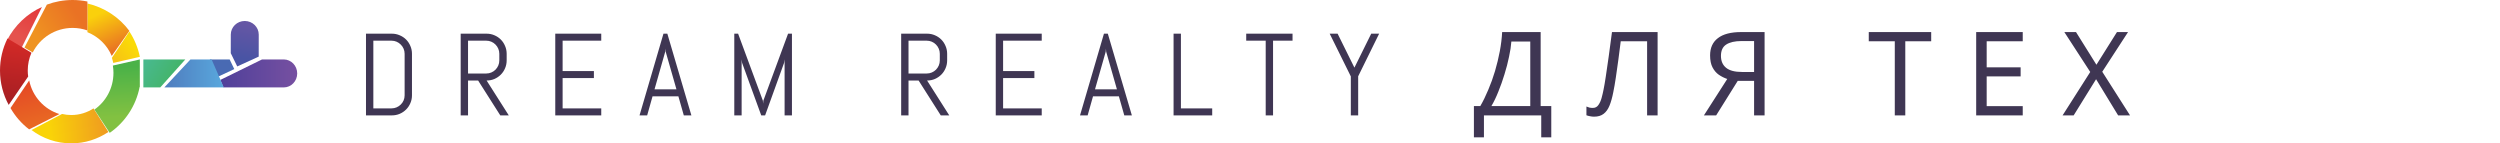 <svg width="715" height="41" viewBox="0 0 715 41" fill="none" xmlns="http://www.w3.org/2000/svg">
<path d="M2 11.534C4.187 7.293 7.716 3.909 12 2L6.006 14L2 11.534Z" fill="url(#paint0_linear)"/>
<path d="M2.483 30C0.904 27.075 0 23.73 0 20.175C0 16.881 0.775 13.766 2.146 11L9 15.084C8.315 16.641 7.937 18.368 7.937 20.175C7.937 20.755 7.977 21.324 8.056 21.893L2.483 30Z" fill="url(#paint1_linear)"/>
<path d="M8.331 37C6.179 35.352 4.362 33.281 3 30.899L8.351 23C9.279 27.593 12.636 31.281 17 32.618L8.331 37Z" fill="url(#paint2_linear)"/>
<path d="M31 37.744C27.93 39.803 24.294 41 20.389 41C16.148 41 12.214 39.59 9 37.187L17.75 32.592C18.604 32.795 19.487 32.897 20.398 32.897C22.73 32.897 24.907 32.207 26.75 31L31 37.744Z" fill="url(#paint3_linear)"/>
<path d="M40 24.847H39.941C38.886 30.303 35.732 34.986 31.376 38L27 31.338C30.292 29.047 32.45 25.199 32.45 20.828C32.45 20.115 32.391 19.422 32.283 18.748L39.99 17V24.847H40Z" fill="url(#paint4_linear)"/>
<path d="M74.942 17H81.154C83.279 17 85 18.792 85 21.005C85 23.218 83.279 25 81.154 25H63.894L63 22.867L74.942 17Z" fill="url(#paint5_linear)"/>
<path d="M66 15.211L66.01 9.886C66.01 7.739 67.8 6 70 6C72.2 6 74 7.739 74 9.886L73.99 16.192L67.85 19L66 15.211Z" fill="url(#paint6_linear)"/>
<path d="M60 17H65.682L67 19.759L62.21 22L60 17Z" fill="#496AB3"/>
<path d="M54.471 17H60.518L64 25H47L54.471 17Z" fill="url(#paint7_linear)"/>
<path d="M41.153 17H53L45.834 25H41V17.03L41.153 17Z" fill="url(#paint8_linear)"/>
<path d="M37.001 9C38.418 11.164 39.453 13.611 40 16.251L32.391 18C32.293 17.505 32.156 17.019 32 16.544L37.001 9Z" fill="url(#paint9_linear)"/>
<path d="M25 1C29.903 2.138 34.131 4.973 37 8.838L31.956 16C30.668 12.929 28.151 10.467 25 9.201V1Z" fill="url(#paint10_linear)"/>
<path d="M20.762 0C22.211 0 23.631 0.15 25 0.43V8.706C23.671 8.235 22.242 7.985 20.762 7.985C15.768 7.985 11.45 10.847 9.356 15L7 13.609L13.403 1.321C15.688 0.47 18.174 0 20.762 0Z" fill="url(#paint11_linear)"/>
<path d="M117.824 27.264C117.824 28.057 117.672 28.801 117.367 29.496C117.074 30.192 116.667 30.8 116.145 31.322C115.624 31.843 115.01 32.256 114.304 32.56C113.608 32.853 112.864 33 112.071 33H104.673V9.631H112.071C112.864 9.631 113.608 9.783 114.304 10.087C115.01 10.381 115.624 10.788 116.145 11.309C116.667 11.831 117.074 12.445 117.367 13.151C117.672 13.846 117.824 14.591 117.824 15.384V27.264ZM115.722 15.384C115.722 14.862 115.624 14.379 115.428 13.933C115.233 13.477 114.961 13.08 114.613 12.744C114.277 12.396 113.88 12.124 113.424 11.929C112.978 11.733 112.495 11.635 111.973 11.635H106.775V30.995H111.973C112.495 30.995 112.978 30.898 113.424 30.702C113.88 30.507 114.277 30.241 114.613 29.904C114.961 29.567 115.233 29.176 115.428 28.73C115.624 28.274 115.722 27.785 115.722 27.264V15.384ZM143.081 33L136.742 23.027H133.858V33H131.755V9.631H139.17C139.963 9.631 140.708 9.783 141.403 10.087C142.098 10.381 142.707 10.788 143.228 11.309C143.75 11.831 144.157 12.445 144.45 13.151C144.754 13.846 144.907 14.591 144.907 15.384V17.274C144.907 18.067 144.754 18.817 144.45 19.523C144.157 20.218 143.75 20.827 143.228 21.348C142.707 21.87 142.098 22.282 141.403 22.587C140.708 22.88 139.963 23.027 139.17 23.027L145.51 33H143.081ZM142.804 15.384C142.804 14.862 142.707 14.379 142.511 13.933C142.315 13.477 142.049 13.08 141.712 12.744C141.376 12.396 140.979 12.124 140.523 11.929C140.077 11.733 139.594 11.635 139.072 11.635H133.858V21.022H139.072C139.594 21.022 140.077 20.924 140.523 20.729C140.979 20.533 141.376 20.267 141.712 19.93C142.049 19.583 142.315 19.186 142.511 18.741C142.707 18.284 142.804 17.796 142.804 17.274V15.384ZM158.806 33V9.631H171.957V11.635H160.908V20.321H169.855V22.326H160.908V30.995H171.957V33H158.806ZM194.02 27.557H186.622L185.09 33H182.906L189.751 9.631H190.859L197.736 33H195.568L194.02 27.557ZM187.192 25.553H193.466L190.386 14.781L190.321 13.917L190.256 14.781L187.192 25.553ZM224.395 33V16.981L224.248 17.975L218.822 33H217.713L212.238 17.975L212.107 16.981V33H210.005V9.631H211.097L218.186 28.796L218.251 29.659L218.316 28.796L225.389 9.631H226.497V33H224.395ZM269.06 33L262.72 23.027H259.836V33H257.734V9.631H265.149C265.942 9.631 266.686 9.783 267.381 10.087C268.076 10.381 268.685 10.788 269.206 11.309C269.728 11.831 270.135 12.445 270.429 13.151C270.733 13.846 270.885 14.591 270.885 15.384V17.274C270.885 18.067 270.733 18.817 270.429 19.523C270.135 20.218 269.728 20.827 269.206 21.348C268.685 21.87 268.076 22.282 267.381 22.587C266.686 22.88 265.942 23.027 265.149 23.027L271.488 33H269.06ZM268.783 15.384C268.783 14.862 268.685 14.379 268.489 13.933C268.294 13.477 268.028 13.08 267.691 12.744C267.354 12.396 266.957 12.124 266.501 11.929C266.056 11.733 265.572 11.635 265.051 11.635H259.836V21.022H265.051C265.572 21.022 266.056 20.924 266.501 20.729C266.957 20.533 267.354 20.267 267.691 19.93C268.028 19.583 268.294 19.186 268.489 18.741C268.685 18.284 268.783 17.796 268.783 17.274V15.384ZM284.784 33V9.631H297.935V11.635H286.886V20.321H295.833V22.326H286.886V30.995H297.935V33H284.784ZM319.999 27.557H312.6L311.068 33H308.884L315.729 9.631H316.837L323.714 33H321.547L319.999 27.557ZM313.17 25.553H319.444L316.364 14.781L316.299 13.917L316.234 14.781L313.17 25.553ZM335.641 33V9.631H337.744V30.995H346.69V33H335.641ZM364.093 11.635V33H361.991V11.635H356.417V9.631H369.666V11.635H364.093ZM388.438 21.821V33H386.336V21.853L380.29 9.631H382.555L387.362 19.344L392.17 9.631H394.435L388.438 21.821ZM440.628 9.17V30.33H443.665V39.275H440.794V33H424.407V39.275H421.537V30.33H423.373C424.174 28.951 424.93 27.404 425.642 25.691C426.376 23.978 427.022 22.186 427.578 20.317C428.134 18.426 428.59 16.535 428.946 14.644C429.302 12.752 429.525 10.928 429.614 9.17H440.628ZM432.25 11.874C432.161 13.164 431.939 14.621 431.583 16.246C431.249 17.87 430.815 19.539 430.281 21.252C429.77 22.943 429.191 24.578 428.546 26.158C427.923 27.738 427.255 29.128 426.543 30.33H437.657V11.874H432.25ZM474.075 33H471.072V11.807H463.529C463.329 13.453 463.106 15.189 462.861 17.013C462.617 18.816 462.372 20.54 462.127 22.186C461.882 23.833 461.638 25.235 461.393 26.392C461.104 27.883 460.748 29.151 460.325 30.197C459.902 31.242 459.335 32.032 458.623 32.566C457.933 33.1 457.021 33.367 455.886 33.367C455.508 33.367 455.118 33.323 454.718 33.234C454.34 33.167 454.006 33.078 453.717 32.967V30.463C453.961 30.575 454.24 30.675 454.551 30.764C454.863 30.831 455.196 30.864 455.552 30.864C456.22 30.864 456.743 30.597 457.121 30.063C457.521 29.507 457.833 28.828 458.055 28.027C458.278 27.204 458.467 26.392 458.623 25.591C458.801 24.745 459.012 23.51 459.257 21.886C459.524 20.24 459.802 18.326 460.091 16.146C460.403 13.965 460.714 11.64 461.026 9.17H474.075V33ZM496.997 23.121L490.822 33H487.318L493.993 22.587C493.148 22.298 492.347 21.897 491.59 21.386C490.856 20.874 490.255 20.173 489.788 19.283C489.321 18.393 489.087 17.247 489.087 15.845C489.087 13.687 489.832 12.04 491.323 10.906C492.814 9.749 495.039 9.17 497.998 9.17H504.673V33H501.669V23.121H496.997ZM498.065 11.74C496.174 11.74 494.716 12.074 493.693 12.741C492.691 13.387 492.191 14.466 492.191 15.979C492.191 17.447 492.68 18.582 493.659 19.383C494.638 20.184 496.151 20.584 498.198 20.584H501.669V11.74H498.065ZM544.913 33H541.909V11.807H534.467V9.17H552.322V11.807H544.913V33ZM578.503 33H565.187V9.17H578.503V11.807H568.19V19.25H577.902V21.853H568.19V30.363H578.503V33ZM609.19 33H605.785L599.477 22.654L593.069 33H589.899L597.809 20.584L590.399 9.17H593.737L599.578 18.515L605.452 9.17H608.622L601.246 20.518L609.19 33Z" fill="#3F3653"/>
<defs>
<linearGradient id="paint0_linear" x1="5.592" y1="10.281" x2="11.873" y2="-0.615" gradientUnits="userSpaceOnUse">
<stop stop-color="#E5524D"/>
<stop offset="1" stop-color="#E23235"/>
</linearGradient>
<linearGradient id="paint1_linear" x1="4.231" y1="28.165" x2="6.117" y2="11.201" gradientUnits="userSpaceOnUse">
<stop stop-color="#A91F23"/>
<stop offset="1" stop-color="#D52A27"/>
</linearGradient>
<linearGradient id="paint2_linear" x1="10.772" y1="34.785" x2="8.059" y2="24.115" gradientUnits="userSpaceOnUse">
<stop stop-color="#E86724"/>
<stop offset="1" stop-color="#E54A25"/>
</linearGradient>
<linearGradient id="paint3_linear" x1="31.275" y1="35.851" x2="14.147" y2="37.569" gradientUnits="userSpaceOnUse">
<stop stop-color="#EF9921"/>
<stop offset="1" stop-color="#F9D408"/>
</linearGradient>
<linearGradient id="paint4_linear" x1="33.447" y1="19.156" x2="33.886" y2="33.403" gradientUnits="userSpaceOnUse">
<stop stop-color="#4BB248"/>
<stop offset="1" stop-color="#82C141"/>
</linearGradient>
<linearGradient id="paint5_linear" x1="63.004" y1="21.002" x2="84.996" y2="21.002" gradientUnits="userSpaceOnUse">
<stop stop-color="#4F409A"/>
<stop offset="1" stop-color="#7650A1"/>
</linearGradient>
<linearGradient id="paint6_linear" x1="70.419" y1="7.032" x2="68.657" y2="16.497" gradientUnits="userSpaceOnUse">
<stop stop-color="#6556A4"/>
<stop offset="1" stop-color="#4954A4"/>
</linearGradient>
<linearGradient id="paint7_linear" x1="46.998" y1="20.998" x2="64.001" y2="20.998" gradientUnits="userSpaceOnUse">
<stop stop-color="#4F7CBE"/>
<stop offset="1" stop-color="#59A8DD"/>
</linearGradient>
<linearGradient id="paint8_linear" x1="49.167" y1="21.602" x2="42.179" y2="17.21" gradientUnits="userSpaceOnUse">
<stop stop-color="#44B46C"/>
<stop offset="1" stop-color="#48B98D"/>
</linearGradient>
<linearGradient id="paint9_linear" x1="38.176" y1="12.946" x2="32.968" y2="17.044" gradientUnits="userSpaceOnUse">
<stop stop-color="#FADA07"/>
<stop offset="1" stop-color="#F7C314"/>
</linearGradient>
<linearGradient id="paint10_linear" x1="29.403" y1="3.499" x2="34.345" y2="14.418" gradientUnits="userSpaceOnUse">
<stop stop-color="#FAD00C"/>
<stop offset="1" stop-color="#E86E24"/>
</linearGradient>
<linearGradient id="paint11_linear" x1="9.676" y1="9.344" x2="20.718" y2="2.132" gradientUnits="userSpaceOnUse">
<stop stop-color="#EF9321"/>
<stop offset="1" stop-color="#EA7224"/>
</linearGradient>
</defs>
</svg>
